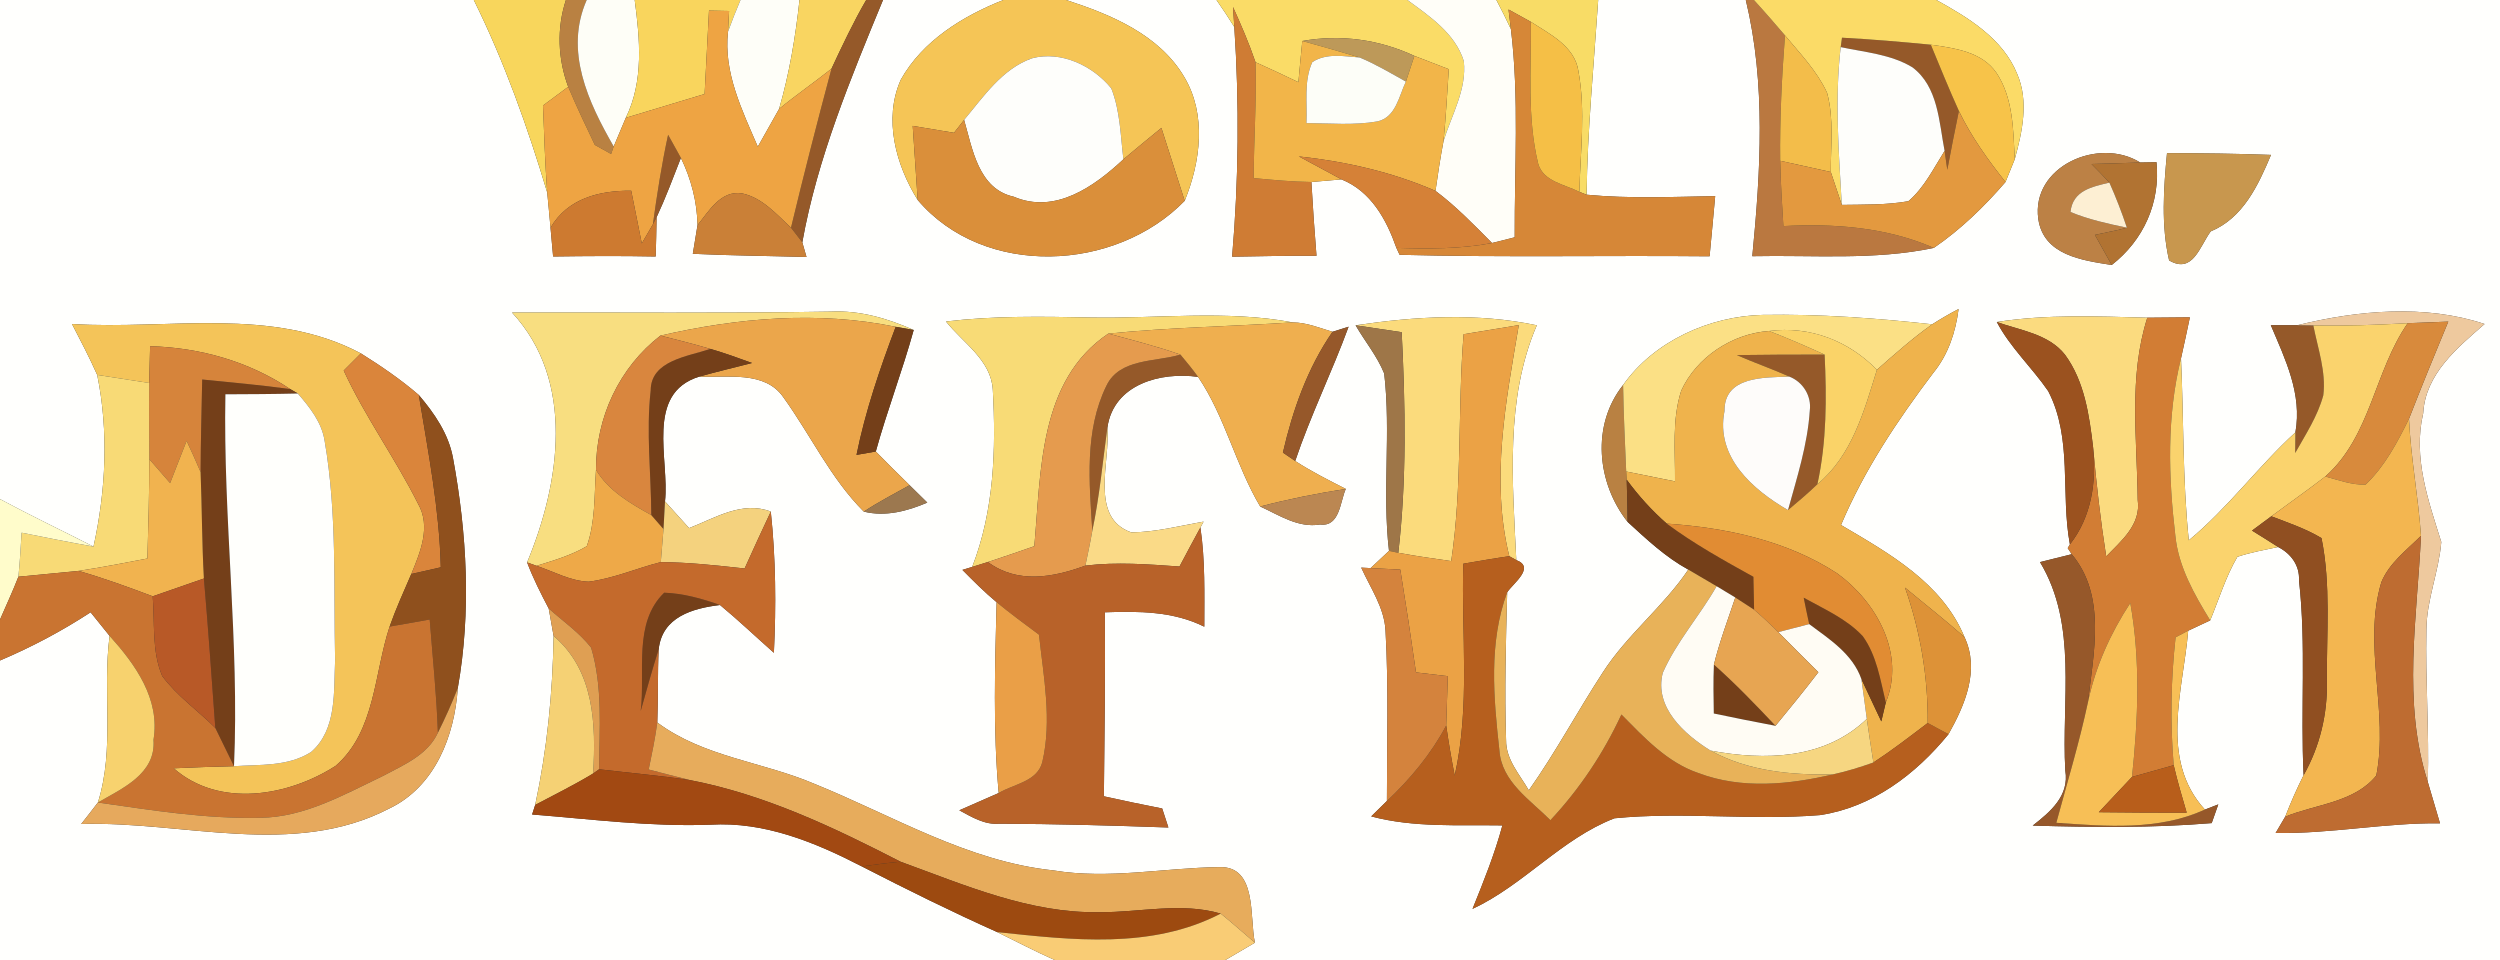 <?xml version="1.0" encoding="UTF-8" ?>
<!DOCTYPE svg PUBLIC "-//W3C//DTD SVG 1.1//EN" "http://www.w3.org/Graphics/SVG/1.1/DTD/svg11.dtd">
<svg width="250pt" height="96pt" viewBox="0 0 250 96" version="1.1" xmlns="http://www.w3.org/2000/svg">
<rect x="0" y="0" width="250" height="96" fill="#333333" stroke="none"/>
<g id="#fffffdff">
<path fill="#fffffd" opacity="1.00" d=" M 0.00 0.00 L 47.38 0.00 C 50.43 6.17 52.75 12.67 54.72 19.25 C 54.84 20.42 54.94 21.60 55.05 22.77 C 55.11 23.49 55.24 24.93 55.31 25.65 C 58.73 25.60 62.15 25.58 65.57 25.65 C 65.61 24.34 65.64 23.03 65.66 21.72 C 66.56 19.79 67.31 17.78 68.09 15.79 C 69.11 17.89 69.71 20.18 69.75 22.52 C 69.63 23.23 69.40 24.66 69.28 25.38 C 73.07 25.56 76.86 25.59 80.65 25.70 C 80.55 25.33 80.33 24.60 80.23 24.23 C 81.73 15.85 85.06 7.85 88.30 0.00 L 100.33 0.00 C 96.28 1.61 92.26 4.07 90.08 7.97 C 88.32 11.91 89.58 16.48 91.77 20.00 C 98.42 27.82 111.54 27.20 118.47 20.08 C 120.06 16.18 120.68 11.46 118.42 7.69 C 115.91 3.45 111.08 1.45 106.61 0.00 L 121.65 0.00 C 122.27 0.88 122.86 1.78 123.43 2.70 C 123.94 10.34 123.87 18.04 123.21 25.67 C 126.02 25.61 128.84 25.57 131.65 25.58 C 131.45 23.12 131.28 20.66 131.14 18.20 C 131.89 18.13 133.40 18.00 134.15 17.94 C 137.10 19.13 138.64 21.94 139.64 24.79 L 139.96 25.48 C 150.29 25.75 160.63 25.53 170.96 25.63 C 171.16 23.62 171.33 21.62 171.52 19.61 C 167.23 19.69 162.93 19.88 158.66 19.47 C 158.74 12.97 159.39 6.49 159.82 0.00 L 174.58 0.00 C 176.60 8.37 176.06 17.12 175.23 25.62 C 181.28 25.49 187.41 26.05 193.38 24.79 C 196.07 22.95 198.43 20.66 200.55 18.20 C 200.78 17.63 201.25 16.48 201.48 15.91 C 202.23 13.17 202.90 10.13 201.72 7.40 C 200.29 3.85 196.83 1.77 193.64 0.00 L 250.00 0.00 L 250.00 96.00 L 122.54 96.00 C 123.52 95.42 124.50 94.85 125.49 94.27 C 124.94 91.73 125.74 86.61 121.95 86.71 C 116.41 86.78 110.87 87.96 105.34 87.04 C 96.75 86.14 89.28 81.56 81.43 78.38 C 76.25 76.17 70.35 75.70 65.73 72.25 C 65.83 69.81 65.75 67.36 65.87 64.92 C 66.22 61.70 69.25 60.83 72.00 60.50 C 73.85 62.03 75.59 63.69 77.39 65.28 C 77.62 60.57 77.58 55.85 77.08 51.16 C 74.22 50.05 71.50 51.81 68.91 52.81 C 68.10 51.92 67.30 51.03 66.50 50.14 C 66.97 45.95 64.47 39.35 69.93 37.66 C 72.73 37.79 76.48 37.05 78.33 39.72 C 81.06 43.50 83.05 47.83 86.38 51.16 C 88.53 51.70 90.74 51.11 92.73 50.26 C 92.29 49.83 91.40 48.96 90.96 48.52 C 89.82 47.41 88.69 46.28 87.58 45.15 C 88.71 41.06 90.24 37.09 91.37 33.00 C 88.76 31.84 85.97 31.02 83.08 31.16 C 72.45 31.34 61.82 31.23 51.20 31.25 C 57.56 38.12 56.01 48.30 52.71 56.24 C 53.31 57.83 54.08 59.35 54.87 60.85 C 54.99 61.54 55.23 62.91 55.36 63.60 C 55.27 69.27 54.71 74.94 53.52 80.49 L 53.21 81.45 C 59.15 81.92 65.06 82.69 71.03 82.47 C 76.42 82.14 81.49 84.22 86.18 86.64 C 90.64 88.93 95.14 91.16 99.72 93.21 C 101.63 94.14 103.52 95.14 105.46 96.00 L 0.00 96.00 L 0.00 66.05 C 3.16 64.71 6.19 63.10 9.06 61.23 C 9.69 62.02 10.32 62.81 10.96 63.59 C 10.23 69.12 11.50 74.86 9.79 80.25 C 9.24 80.98 8.68 81.69 8.12 82.40 C 18.34 82.09 29.32 85.84 38.93 80.85 C 43.51 78.66 45.46 73.58 45.78 68.80 C 47.13 61.17 46.70 53.38 45.30 45.80 C 44.86 43.39 43.44 41.33 41.88 39.50 C 40.07 37.94 38.10 36.60 36.09 35.34 C 27.19 30.61 16.81 33.01 7.20 32.40 C 8.07 34.08 8.95 35.76 9.72 37.49 C 10.88 43.16 10.59 49.03 9.35 54.66 C 6.24 53.07 3.08 51.57 0.00 49.91 L 0.00 0.00 M 203.83 21.91 C 204.37 25.54 208.23 26.03 211.17 26.50 C 214.36 24.02 216.05 20.25 215.65 16.22 C 215.24 16.23 214.43 16.25 214.02 16.25 C 209.87 13.66 203.09 16.64 203.83 21.91 M 216.70 15.31 C 216.36 18.87 216.10 22.52 216.91 26.04 C 219.28 27.43 219.97 24.64 221.07 23.14 C 224.32 21.79 225.81 18.54 227.10 15.49 C 223.64 15.36 220.17 15.32 216.70 15.31 M 162.31 38.50 C 159.12 42.51 159.68 48.29 162.76 52.19 C 164.66 53.93 166.55 55.71 168.83 56.96 C 166.33 60.68 162.69 63.48 160.27 67.26 C 157.74 71.14 155.56 75.24 152.88 79.03 C 151.97 77.45 150.59 75.96 150.61 74.03 C 150.44 69.10 150.59 64.16 150.72 59.23 C 151.28 58.36 153.57 56.73 151.63 56.01 C 151.26 48.19 150.50 39.92 153.68 32.53 C 147.70 31.26 141.56 31.64 135.56 32.53 C 136.49 34.14 137.72 35.61 138.42 37.35 C 139.11 43.24 138.21 49.20 138.90 55.09 C 138.29 55.66 137.67 56.23 137.06 56.81 L 136.12 56.76 C 137.04 58.80 138.43 60.75 138.55 63.05 C 138.87 68.73 138.69 74.42 138.69 80.10 C 138.30 80.48 137.51 81.25 137.12 81.64 C 141.40 82.78 145.86 82.47 150.24 82.54 C 149.47 85.40 148.36 88.15 147.25 90.89 C 152.39 88.49 156.14 83.88 161.44 81.83 C 168.26 81.15 175.16 82.07 182.00 81.51 C 187.23 80.73 191.58 77.43 194.85 73.42 C 196.49 70.50 198.00 67.01 196.45 63.71 C 194.20 58.27 188.91 55.34 184.10 52.50 C 186.42 47.01 189.74 42.04 193.32 37.30 C 194.82 35.47 195.56 33.22 195.86 30.90 C 194.96 31.37 194.08 31.88 193.22 32.43 C 187.59 31.81 181.93 31.39 176.27 31.49 C 170.97 31.61 165.39 34.12 162.31 38.50 M 229.74 32.52 C 229.08 32.52 227.75 32.52 227.08 32.52 C 228.53 35.94 230.23 39.40 229.54 43.24 C 225.80 46.65 222.80 50.80 218.88 54.03 C 218.25 47.98 218.38 41.90 218.10 35.84 C 218.41 34.47 218.70 33.10 218.99 31.73 C 217.57 31.74 216.15 31.75 214.73 31.77 C 209.71 31.63 204.66 31.42 199.68 32.20 C 201.03 34.76 203.19 36.74 204.82 39.11 C 207.28 43.84 206.04 49.37 206.99 54.44 L 206.77 54.81 L 207.17 55.42 C 206.38 55.62 204.79 56.02 204.00 56.21 C 207.80 62.50 206.13 70.09 206.53 77.05 C 206.95 79.58 205.04 81.18 203.27 82.56 C 209.24 82.73 215.21 82.81 221.17 82.31 C 221.34 81.84 221.67 80.90 221.83 80.44 C 221.50 80.57 220.83 80.83 220.49 80.96 C 215.90 75.93 218.32 69.04 218.82 63.07 C 219.37 62.81 220.47 62.30 221.02 62.04 C 221.90 59.91 222.57 57.68 223.74 55.68 C 225.06 55.24 226.44 54.99 227.81 54.70 C 229.10 55.36 229.98 56.55 229.90 58.04 C 230.63 64.51 230.04 71.03 230.36 77.52 C 229.68 78.87 229.07 80.26 228.52 81.67 C 228.28 82.08 227.80 82.89 227.56 83.30 C 233.06 83.39 238.49 82.27 244.00 82.33 C 243.60 80.95 243.19 79.57 242.78 78.20 C 242.93 73.12 242.53 68.04 242.64 62.96 C 242.66 59.97 243.89 57.16 244.13 54.20 C 242.83 50.04 241.28 45.76 242.32 41.33 C 242.54 37.39 245.72 34.79 248.46 32.40 C 242.48 30.41 235.79 31.03 229.74 32.52 M 94.60 32.15 C 96.29 34.28 99.11 36.00 99.28 38.97 C 99.61 44.91 99.41 51.07 97.22 56.69 L 96.24 56.99 C 97.34 58.10 98.45 59.22 99.66 60.22 C 99.50 66.57 99.29 72.96 99.87 79.30 C 98.55 79.87 97.24 80.46 95.93 81.03 C 97.18 81.70 98.45 82.50 99.94 82.37 C 105.57 82.39 111.21 82.55 116.84 82.75 C 116.69 82.28 116.38 81.33 116.22 80.85 C 114.27 80.47 112.33 80.06 110.39 79.63 C 110.46 73.50 110.53 67.36 110.49 61.23 C 113.87 61.11 117.34 61.12 120.43 62.67 C 120.43 59.36 120.53 56.04 120.04 52.75 L 120.36 52.16 C 117.97 52.59 115.58 53.21 113.13 53.24 C 108.90 51.75 111.05 46.15 110.74 42.75 C 111.36 38.42 116.07 37.16 119.81 37.69 C 122.51 41.68 123.56 46.51 126.02 50.65 C 127.91 51.51 129.82 52.82 132.01 52.45 C 133.99 52.71 134.01 50.14 134.58 48.89 C 132.86 48.02 131.14 47.15 129.52 46.10 C 131.06 41.53 133.20 37.20 134.86 32.67 C 134.46 32.80 133.65 33.06 133.25 33.18 C 131.95 32.79 130.66 32.25 129.28 32.24 C 122.59 30.98 115.77 31.88 109.02 31.75 C 104.21 31.65 99.39 31.57 94.60 32.15 Z" />
</g>
<g id="#f8d65cff">
<path fill="#f8d65c" opacity="1.00" d=" M 47.38 0.00 L 56.59 0.00 C 55.66 2.84 55.78 5.89 56.82 8.68 C 55.98 9.30 55.13 9.93 54.30 10.55 C 54.41 13.45 54.51 16.35 54.72 19.25 C 52.75 12.67 50.43 6.17 47.38 0.00 Z" />
</g>
<g id="#b98142ff">
<path fill="#b98142" opacity="1.00" d=" M 56.59 0.00 L 58.67 0.00 C 56.42 5.10 58.82 10.21 61.37 14.65 L 61.11 15.40 C 60.70 15.17 59.89 14.72 59.48 14.49 C 58.57 12.57 57.64 10.65 56.82 8.68 C 55.78 5.89 55.66 2.84 56.59 0.00 Z" />
<path fill="#b98142" opacity="1.00" d=" M 162.76 52.19 C 159.68 48.29 159.12 42.51 162.31 38.50 C 162.35 41.38 162.50 44.26 162.62 47.15 L 162.67 47.97 C 162.72 49.37 162.74 50.78 162.76 52.19 Z" />
</g>
<g id="#fefef7ff">
<path fill="#fefef7" opacity="1.00" d=" M 58.67 0.00 L 63.47 0.00 C 63.99 3.93 64.39 8.09 62.58 11.78 C 62.28 12.50 61.67 13.93 61.37 14.65 C 58.82 10.21 56.42 5.10 58.67 0.00 Z" />
</g>
<g id="#f9d55dff">
<path fill="#f9d55d" opacity="1.00" d=" M 63.47 0.00 L 74.05 0.00 C 73.60 1.05 73.19 2.10 72.80 3.17 C 72.83 2.66 72.88 1.62 72.91 1.10 C 72.41 1.09 71.40 1.07 70.90 1.06 C 70.75 3.84 70.61 6.62 70.46 9.40 C 67.83 10.19 65.21 10.98 62.58 11.78 C 64.39 8.09 63.99 3.93 63.47 0.00 Z" />
</g>
<g id="#fefef8ff">
<path fill="#fefef8" opacity="1.00" d=" M 74.05 0.00 L 79.95 0.00 C 79.55 3.68 78.94 7.34 77.91 10.89 C 77.20 12.15 76.50 13.41 75.78 14.67 C 74.22 11.04 72.34 7.25 72.80 3.17 C 73.19 2.10 73.60 1.05 74.05 0.00 Z" />
</g>
<g id="#f9d561ff">
<path fill="#f9d561" opacity="1.00" d=" M 79.95 0.00 L 86.62 0.00 C 85.33 2.22 84.24 4.54 83.15 6.87 C 81.43 8.24 79.61 9.49 77.91 10.89 C 78.94 7.34 79.55 3.68 79.95 0.00 Z" />
</g>
<g id="#955929ff">
<path fill="#955929" opacity="1.00" d=" M 86.62 0.00 L 88.30 0.00 C 85.06 7.85 81.73 15.85 80.23 24.23 C 79.94 23.87 79.38 23.14 79.10 22.77 C 80.38 17.45 81.74 12.15 83.15 6.87 C 84.24 4.54 85.33 2.22 86.62 0.00 Z" />
<path fill="#955929" opacity="1.00" d=" M 184.20 3.77 C 187.17 3.93 190.12 4.18 193.08 4.47 C 194.00 6.69 194.90 8.91 195.89 11.10 C 195.48 13.06 195.10 15.02 194.73 16.98 C 194.67 16.51 194.53 15.56 194.46 15.09 C 193.90 12.19 193.82 8.67 191.24 6.73 C 189.08 5.42 186.49 5.23 184.07 4.71 L 184.20 3.77 Z" />
<path fill="#955929" opacity="1.00" d=" M 65.29 22.43 C 65.70 19.43 66.17 16.44 66.81 13.48 C 67.13 14.06 67.77 15.21 68.09 15.79 C 67.31 17.78 66.56 19.79 65.66 21.72 L 65.29 22.43 Z" />
<path fill="#955929" opacity="1.00" d=" M 227.08 32.52 C 227.75 32.52 229.08 32.52 229.74 32.52 C 230.14 32.52 230.93 32.54 231.33 32.54 C 231.78 34.84 232.62 37.16 232.33 39.53 C 231.77 41.61 230.56 43.44 229.52 45.30 C 229.52 44.78 229.54 43.75 229.54 43.24 C 230.23 39.40 228.53 35.94 227.08 32.52 Z" />
<path fill="#955929" opacity="1.00" d=" M 173.69 35.51 C 176.61 35.47 179.54 35.45 182.46 35.46 C 182.67 39.79 182.67 44.16 181.74 48.42 C 180.80 49.33 179.79 50.17 178.80 51.01 C 179.70 47.74 180.76 44.46 180.98 41.05 C 181.17 39.60 180.29 38.18 178.93 37.66 C 177.21 36.89 175.42 36.27 173.69 35.51 Z" />
<path fill="#955929" opacity="1.00" d=" M 110.64 38.58 C 111.95 35.82 115.54 36.21 118.04 35.46 C 118.65 36.18 119.25 36.92 119.81 37.69 C 116.07 37.16 111.36 38.42 110.74 42.75 C 110.27 46.20 109.95 49.68 109.23 53.09 C 108.93 48.25 108.43 43.09 110.64 38.58 Z" />
</g>
<g id="#f5c556ff">
<path fill="#f5c556" opacity="1.00" d=" M 100.33 0.00 L 106.61 0.00 C 111.08 1.45 115.91 3.45 118.42 7.69 C 120.68 11.46 120.06 16.18 118.47 20.08 C 117.69 17.65 116.91 15.22 116.14 12.79 C 114.86 13.82 113.60 14.88 112.34 15.93 C 112.05 13.56 112.02 11.09 111.13 8.84 C 109.30 6.58 106.11 5.05 103.20 5.83 C 100.21 6.89 98.36 9.66 96.41 11.99 C 96.16 12.31 95.65 12.95 95.40 13.28 C 94.02 13.05 92.64 12.82 91.27 12.59 C 91.44 15.06 91.61 17.53 91.77 20.00 C 89.58 16.48 88.32 11.91 90.08 7.97 C 92.26 4.07 96.28 1.61 100.33 0.00 Z" />
</g>
<g id="#fadc67ff">
<path fill="#fadc67" opacity="1.00" d=" M 121.65 0.00 L 140.74 0.00 C 142.96 1.63 145.52 3.34 146.38 6.11 C 146.70 8.93 145.15 11.51 144.35 14.12 C 144.59 11.73 144.72 9.33 144.88 6.92 C 143.73 6.48 142.58 6.03 141.44 5.59 C 137.93 3.95 134.05 3.41 130.23 4.10 C 130.09 5.47 129.97 6.84 129.84 8.22 C 128.42 7.53 126.99 6.87 125.55 6.22 C 124.91 4.34 124.12 2.51 123.30 0.70 C 123.33 1.20 123.40 2.20 123.43 2.70 C 122.86 1.78 122.27 0.88 121.65 0.00 Z" />
</g>
<g id="#fffef8ff">
<path fill="#fffef8" opacity="1.00" d=" M 140.74 0.00 L 149.64 0.00 C 150.15 0.96 150.63 1.93 151.09 2.91 C 151.93 9.82 151.44 16.79 151.47 23.73 C 150.90 23.87 149.77 24.16 149.20 24.30 C 147.39 22.48 145.61 20.63 143.55 19.09 C 143.78 17.43 144.04 15.77 144.35 14.12 C 145.15 11.51 146.70 8.93 146.38 6.11 C 145.52 3.34 142.96 1.63 140.74 0.00 Z" />
</g>
<g id="#f8dc66ff">
<path fill="#f8dc66" opacity="1.00" d=" M 149.64 0.00 L 159.82 0.00 C 159.39 6.49 158.74 12.97 158.66 19.47 L 157.94 19.19 C 158.03 15.17 158.58 11.09 157.84 7.10 C 157.46 4.61 154.97 3.41 153.08 2.18 C 152.52 1.87 151.41 1.26 150.85 0.95 C 150.91 1.44 151.03 2.42 151.09 2.91 C 150.63 1.93 150.15 0.96 149.64 0.00 Z" />
</g>
<g id="#ba7840ff">
<path fill="#ba7840" opacity="1.00" d=" M 174.58 0.00 L 175.39 0.00 C 176.45 1.15 177.48 2.35 178.50 3.54 C 178.18 7.71 177.97 11.90 178.02 16.08 C 178.07 18.26 178.20 20.44 178.34 22.61 C 183.44 22.34 188.64 22.72 193.38 24.79 C 187.41 26.05 181.28 25.49 175.23 25.62 C 176.06 17.12 176.60 8.37 174.58 0.00 Z" />
</g>
<g id="#fbdb67ff">
<path fill="#fbdb67" opacity="1.00" d=" M 175.39 0.00 L 193.64 0.00 C 196.83 1.77 200.29 3.85 201.72 7.40 C 202.90 10.13 202.23 13.17 201.48 15.91 C 201.32 12.99 201.33 9.80 199.64 7.28 C 198.18 5.16 195.43 4.81 193.08 4.47 C 190.12 4.18 187.17 3.93 184.20 3.77 L 184.07 4.71 C 183.46 9.96 183.88 15.24 184.18 20.49 C 183.81 19.39 183.44 18.30 183.08 17.20 C 183.07 14.57 183.41 11.86 182.71 9.29 C 181.71 7.11 180.01 5.36 178.50 3.54 C 177.48 2.35 176.45 1.15 175.39 0.00 Z" />
</g>
<g id="#eea443ff">
<path fill="#eea443" opacity="1.00" d=" M 70.90 1.06 C 71.40 1.07 72.41 1.09 72.91 1.10 C 72.88 1.62 72.83 2.66 72.80 3.17 C 72.34 7.25 74.22 11.04 75.78 14.67 C 76.50 13.41 77.20 12.15 77.91 10.89 C 79.61 9.49 81.43 8.24 83.15 6.87 C 81.74 12.15 80.38 17.45 79.10 22.77 C 77.65 21.43 76.23 19.77 74.21 19.34 C 72.09 19.00 70.88 21.12 69.75 22.52 C 69.71 20.18 69.11 17.89 68.09 15.79 C 67.77 15.21 67.13 14.06 66.81 13.48 C 66.17 16.44 65.70 19.43 65.29 22.43 C 65.01 22.91 64.46 23.87 64.18 24.34 C 63.82 22.59 63.48 20.83 63.12 19.07 C 59.92 19.05 56.77 19.84 55.05 22.77 C 54.94 21.60 54.84 20.42 54.72 19.25 C 54.51 16.35 54.41 13.45 54.30 10.55 C 55.13 9.93 55.98 9.30 56.82 8.68 C 57.64 10.65 58.57 12.57 59.48 14.49 C 59.89 14.72 60.70 15.17 61.11 15.40 L 61.37 14.65 C 61.67 13.93 62.28 12.50 62.58 11.78 C 65.21 10.98 67.83 10.19 70.46 9.40 C 70.61 6.62 70.75 3.84 70.90 1.06 Z" />
</g>
<g id="#cf7c34ff">
<path fill="#cf7c34" opacity="1.00" d=" M 123.30 0.70 C 124.12 2.51 124.91 4.34 125.55 6.22 C 125.67 10.08 125.38 13.94 125.37 17.81 C 127.29 17.99 129.21 18.18 131.14 18.20 C 131.28 20.66 131.45 23.12 131.65 25.58 C 128.84 25.57 126.02 25.61 123.21 25.67 C 123.87 18.04 123.94 10.34 123.43 2.70 C 123.40 2.20 123.33 1.20 123.30 0.70 Z" />
</g>
<g id="#d68737ff">
<path fill="#d68737" opacity="1.00" d=" M 150.85 0.95 C 151.41 1.26 152.52 1.87 153.08 2.18 C 153.14 6.91 152.69 11.74 153.82 16.37 C 154.33 18.17 156.50 18.44 157.94 19.19 L 158.66 19.47 C 162.93 19.88 167.23 19.69 171.52 19.61 C 171.33 21.62 171.16 23.62 170.96 25.63 C 160.63 25.53 150.29 25.75 139.96 25.48 L 139.64 24.79 C 142.83 24.89 146.05 24.91 149.20 24.30 C 149.77 24.16 150.90 23.87 151.47 23.73 C 151.44 16.79 151.93 9.82 151.09 2.91 C 151.03 2.42 150.91 1.44 150.85 0.95 Z" />
</g>
<g id="#f5bf46ff">
<path fill="#f5bf46" opacity="1.00" d=" M 153.08 2.18 C 154.97 3.41 157.46 4.61 157.84 7.10 C 158.58 11.09 158.03 15.17 157.94 19.19 C 156.50 18.44 154.33 18.17 153.82 16.37 C 152.69 11.74 153.14 6.91 153.08 2.18 Z" />
</g>
<g id="#bd9959ff">
<path fill="#bd9959" opacity="1.00" d=" M 130.23 4.10 C 134.05 3.41 137.93 3.95 141.44 5.59 C 141.22 6.24 140.80 7.52 140.59 8.16 C 139.07 7.31 137.57 6.42 135.97 5.75 C 134.06 5.17 132.15 4.63 130.23 4.10 Z" />
</g>
<g id="#f3bd4aff">
<path fill="#f3bd4a" opacity="1.00" d=" M 178.50 3.54 C 180.01 5.36 181.71 7.11 182.71 9.29 C 183.41 11.86 183.07 14.57 183.08 17.20 C 181.39 16.83 179.70 16.46 178.02 16.08 C 177.97 11.90 178.18 7.71 178.50 3.54 Z" />
</g>
<g id="#f7c349ff">
<path fill="#f7c349" opacity="1.00" d=" M 193.08 4.47 C 195.43 4.81 198.18 5.16 199.64 7.28 C 201.33 9.80 201.32 12.99 201.48 15.91 C 201.25 16.48 200.78 17.63 200.55 18.20 C 198.79 15.98 197.12 13.66 195.89 11.10 C 194.90 8.91 194.00 6.69 193.08 4.47 Z" />
</g>
<g id="#f2b549ff">
<path fill="#f2b549" opacity="1.00" d=" M 129.84 8.22 C 129.97 6.84 130.09 5.47 130.23 4.10 C 132.15 4.63 134.06 5.17 135.97 5.75 C 134.38 5.63 132.66 5.28 131.23 6.21 C 130.36 8.13 130.74 10.29 130.64 12.31 C 133.01 12.33 135.41 12.55 137.76 12.14 C 139.60 11.71 139.89 9.61 140.59 8.16 C 140.80 7.52 141.22 6.24 141.44 5.59 C 142.58 6.03 143.73 6.48 144.88 6.92 C 144.72 9.33 144.59 11.73 144.35 14.12 C 144.04 15.77 143.78 17.43 143.55 19.09 C 139.22 17.20 134.57 16.15 129.88 15.64 C 131.30 16.41 132.73 17.16 134.15 17.94 C 133.40 18.00 131.89 18.13 131.14 18.20 C 129.21 18.18 127.29 17.99 125.37 17.81 C 125.38 13.94 125.67 10.08 125.55 6.22 C 126.99 6.87 128.42 7.53 129.84 8.22 Z" />
</g>
<g id="#fefefbff">
<path fill="#fefefb" opacity="1.00" d=" M 184.07 4.71 C 186.49 5.23 189.08 5.42 191.24 6.73 C 193.82 8.67 193.90 12.19 194.46 15.09 C 193.36 16.83 192.43 18.76 190.84 20.12 C 188.64 20.51 186.40 20.45 184.18 20.49 C 183.88 15.24 183.46 9.96 184.07 4.71 Z" />
<path fill="#fefefb" opacity="1.00" d=" M 96.41 11.99 C 98.36 9.66 100.21 6.89 103.20 5.83 C 106.11 5.05 109.30 6.58 111.13 8.84 C 112.02 11.09 112.05 13.56 112.34 15.93 C 109.43 18.64 105.53 21.45 101.37 19.67 C 97.84 18.89 97.25 14.90 96.41 11.99 Z" />
</g>
<g id="#fdfef8ff">
<path fill="#fdfef8" opacity="1.00" d=" M 131.23 6.21 C 132.66 5.28 134.38 5.63 135.97 5.75 C 137.57 6.42 139.07 7.31 140.59 8.16 C 139.89 9.61 139.60 11.71 137.76 12.14 C 135.41 12.55 133.01 12.33 130.64 12.31 C 130.74 10.29 130.36 8.13 131.23 6.21 Z" />
</g>
<g id="#e3993fff">
<path fill="#e3993f" opacity="1.00" d=" M 195.89 11.10 C 197.12 13.66 198.79 15.98 200.55 18.20 C 198.43 20.66 196.07 22.95 193.38 24.79 C 188.64 22.72 183.44 22.34 178.34 22.61 C 178.20 20.44 178.07 18.26 178.02 16.08 C 179.70 16.46 181.39 16.83 183.08 17.20 C 183.44 18.30 183.81 19.39 184.18 20.49 C 186.40 20.45 188.64 20.51 190.84 20.12 C 192.43 18.76 193.36 16.83 194.46 15.09 C 194.53 15.56 194.67 16.51 194.73 16.98 C 195.10 15.02 195.48 13.06 195.89 11.10 Z" />
</g>
<g id="#da8f3aff">
<path fill="#da8f3a" opacity="1.00" d=" M 91.27 12.59 C 92.64 12.82 94.02 13.05 95.40 13.28 C 95.65 12.95 96.16 12.31 96.41 11.99 C 97.25 14.90 97.84 18.89 101.37 19.67 C 105.53 21.45 109.43 18.64 112.34 15.93 C 113.60 14.88 114.86 13.82 116.14 12.79 C 116.91 15.22 117.69 17.65 118.47 20.08 C 111.54 27.20 98.42 27.82 91.77 20.00 C 91.61 17.53 91.44 15.06 91.27 12.59 Z" />
</g>
<g id="#bc8145ff">
<path fill="#bc8145" opacity="1.00" d=" M 203.83 21.91 C 203.09 16.64 209.87 13.66 214.02 16.25 C 212.39 16.30 210.77 16.37 209.15 16.40 C 209.76 17.01 210.36 17.63 210.94 18.26 C 209.20 18.68 207.27 19.05 207.05 21.20 C 208.86 21.95 210.78 22.37 212.69 22.77 L 211.74 23.01 C 211.18 23.13 210.05 23.37 209.49 23.49 C 210.04 24.49 210.61 25.50 211.17 26.50 C 208.23 26.03 204.37 25.54 203.83 21.91 Z" />
</g>
<g id="#c8974eff">
<path fill="#c8974e" opacity="1.00" d=" M 216.70 15.31 C 220.17 15.32 223.64 15.36 227.10 15.49 C 225.81 18.54 224.32 21.79 221.07 23.14 C 219.97 24.64 219.28 27.43 216.91 26.04 C 216.10 22.52 216.36 18.87 216.70 15.31 Z" />
</g>
<g id="#d58137ff">
<path fill="#d58137" opacity="1.00" d=" M 129.88 15.64 C 134.57 16.15 139.22 17.20 143.55 19.09 C 145.61 20.63 147.39 22.48 149.20 24.30 C 146.05 24.91 142.83 24.89 139.64 24.79 C 138.64 21.94 137.10 19.13 134.15 17.94 C 132.73 17.16 131.30 16.41 129.88 15.64 Z" />
</g>
<g id="#b17332ff">
<path fill="#b17332" opacity="1.00" d=" M 209.15 16.40 C 210.77 16.37 212.39 16.30 214.02 16.25 C 214.43 16.25 215.24 16.23 215.65 16.22 C 216.05 20.25 214.36 24.02 211.17 26.50 C 210.61 25.50 210.04 24.49 209.49 23.49 C 210.05 23.37 211.18 23.13 211.74 23.01 L 212.69 22.77 C 212.18 21.24 211.60 19.74 210.94 18.26 C 210.36 17.63 209.76 17.01 209.15 16.40 Z" />
</g>
<g id="#cd7a30ff">
<path fill="#cd7a30" opacity="1.00" d=" M 55.05 22.77 C 56.77 19.84 59.92 19.05 63.12 19.07 C 63.48 20.83 63.82 22.59 64.18 24.34 C 64.46 23.87 65.01 22.91 65.29 22.43 L 65.66 21.72 C 65.64 23.03 65.61 24.34 65.57 25.65 C 62.15 25.58 58.73 25.60 55.31 25.65 C 55.24 24.93 55.11 23.49 55.05 22.77 Z" />
</g>
<g id="#ca8037ff">
<path fill="#ca8037" opacity="1.00" d=" M 69.75 22.52 C 70.88 21.12 72.09 19.00 74.21 19.34 C 76.23 19.77 77.65 21.43 79.10 22.77 C 79.38 23.14 79.94 23.87 80.23 24.23 C 80.33 24.60 80.55 25.33 80.65 25.70 C 76.86 25.59 73.07 25.56 69.28 25.38 C 69.40 24.66 69.63 23.23 69.75 22.52 Z" />
</g>
<g id="#fdefd3ff">
<path fill="#fdefd3" opacity="1.00" d=" M 207.05 21.20 C 207.27 19.05 209.20 18.68 210.94 18.26 C 211.60 19.74 212.18 21.24 212.69 22.77 C 210.78 22.37 208.86 21.95 207.05 21.20 Z" />
</g>
<g id="#f8de80ff">
<path fill="#f8de80" opacity="1.00" d=" M 51.20 31.25 C 61.82 31.23 72.45 31.34 83.08 31.16 C 85.97 31.02 88.76 31.84 91.37 33.00 C 90.92 32.92 90.02 32.76 89.57 32.68 C 81.78 31.07 73.73 31.79 66.04 33.56 C 61.91 36.76 59.58 41.77 59.60 46.98 C 59.42 49.53 59.55 52.17 58.68 54.62 C 57.12 55.54 55.36 56.05 53.65 56.58 L 52.71 56.24 C 56.01 48.30 57.56 38.12 51.20 31.25 Z" />
</g>
<g id="#fbe085ff">
<path fill="#fbe085" opacity="1.00" d=" M 162.31 38.50 C 165.39 34.12 170.97 31.61 176.27 31.49 C 181.93 31.39 187.59 31.81 193.22 32.43 C 191.27 33.81 189.48 35.40 187.69 36.98 C 184.85 34.07 180.98 32.57 176.91 33.10 C 173.24 33.36 169.66 35.70 168.12 39.07 C 167.18 41.99 167.53 45.12 167.50 48.14 C 165.87 47.81 164.24 47.48 162.62 47.15 C 162.50 44.26 162.35 41.38 162.31 38.50 Z" />
</g>
<g id="#efb34cff">
<path fill="#efb34c" opacity="1.00" d=" M 193.22 32.43 C 194.08 31.88 194.96 31.37 195.86 30.90 C 195.56 33.22 194.82 35.47 193.32 37.30 C 189.74 42.04 186.42 47.01 184.10 52.50 C 188.91 55.34 194.20 58.27 196.45 63.71 C 194.52 62.00 192.48 60.41 190.50 58.76 C 192.03 63.11 192.81 67.68 192.77 72.30 C 190.99 73.65 189.22 75.02 187.34 76.25 C 187.11 74.80 186.89 73.35 186.68 71.89 C 186.51 70.56 186.32 69.23 186.14 67.91 C 186.80 69.32 187.46 70.73 188.13 72.14 C 188.24 71.66 188.47 70.72 188.58 70.24 C 190.57 65.43 187.66 60.21 183.75 57.36 C 178.70 54.05 172.62 52.77 166.67 52.36 C 165.18 51.05 163.84 49.57 162.67 47.97 L 162.62 47.15 C 164.24 47.48 165.87 47.81 167.50 48.14 C 167.53 45.12 167.18 41.99 168.12 39.07 C 169.66 35.70 173.24 33.36 176.91 33.10 C 178.78 33.82 180.63 34.63 182.46 35.46 C 179.54 35.45 176.61 35.47 173.69 35.51 C 175.42 36.27 177.21 36.89 178.93 37.66 C 176.42 37.76 172.40 37.60 172.45 41.11 C 171.53 45.69 175.26 48.96 178.80 51.01 C 179.79 50.17 180.80 49.33 181.74 48.42 C 185.20 45.56 186.42 41.09 187.69 36.98 C 189.48 35.40 191.27 33.81 193.22 32.43 Z" />
</g>
<g id="#eec99eff">
<path fill="#eec99e" opacity="1.00" d=" M 229.74 32.52 C 235.79 31.03 242.48 30.41 248.46 32.40 C 245.72 34.79 242.54 37.39 242.32 41.33 C 241.28 45.76 242.83 50.04 244.13 54.20 C 243.89 57.16 242.66 59.97 242.64 62.96 C 242.53 68.04 242.93 73.12 242.78 78.20 C 240.21 70.21 241.72 61.76 242.10 53.58 C 241.83 49.67 241.08 45.80 240.90 41.88 C 242.17 38.62 243.49 35.38 244.83 32.16 C 243.47 32.21 242.12 32.26 240.77 32.32 C 237.62 32.49 234.47 32.62 231.33 32.54 C 230.93 32.54 230.14 32.52 229.74 32.52 Z" />
</g>
<g id="#f4c459ff">
<path fill="#f4c459" opacity="1.00" d=" M 7.20 32.40 C 16.81 33.01 27.19 30.61 36.09 35.34 C 35.66 35.77 34.80 36.63 34.37 37.06 C 36.51 41.69 39.53 45.84 41.81 50.39 C 43.11 52.66 42.03 55.22 41.13 57.40 C 40.38 59.14 39.59 60.87 38.96 62.66 C 37.41 67.33 37.54 73.13 33.57 76.58 C 28.83 79.63 21.94 80.83 17.37 76.83 C 19.38 76.73 21.39 76.67 23.40 76.62 C 25.99 76.44 28.84 76.67 31.12 75.19 C 33.71 72.94 33.36 69.13 33.51 66.03 C 33.35 58.74 33.72 51.36 32.47 44.14 C 32.20 42.26 30.98 40.74 29.78 39.35 L 29.02 38.91 C 24.87 36.13 19.99 34.76 15.01 34.62 C 14.99 35.54 14.95 37.38 14.92 38.30 C 13.19 38.04 11.45 37.76 9.72 37.49 C 8.95 35.76 8.07 34.08 7.20 32.40 Z" />
</g>
<g id="#eba64bff">
<path fill="#eba64b" opacity="1.00" d=" M 66.04 33.56 C 73.73 31.79 81.78 31.07 89.57 32.68 C 87.99 36.86 86.54 41.10 85.65 45.49 C 86.13 45.41 87.10 45.24 87.58 45.15 C 88.69 46.28 89.82 47.41 90.96 48.52 C 89.42 49.38 87.85 50.19 86.38 51.16 C 83.05 47.83 81.06 43.50 78.33 39.72 C 76.48 37.05 72.73 37.79 69.93 37.66 C 71.68 37.17 73.44 36.75 75.20 36.30 C 73.82 35.80 72.44 35.29 71.03 34.89 C 69.38 34.40 67.71 33.98 66.04 33.56 Z" />
</g>
<g id="#f8db76ff">
<path fill="#f8db76" opacity="1.00" d=" M 94.60 32.15 C 99.39 31.57 104.21 31.65 109.02 31.75 C 115.77 31.88 122.59 30.98 129.28 32.24 C 123.13 32.64 116.96 32.74 110.83 33.36 C 103.85 38.05 104.11 47.18 103.43 54.62 C 101.88 55.16 100.34 55.70 98.78 56.20 C 98.39 56.32 97.61 56.57 97.22 56.69 C 99.41 51.07 99.61 44.91 99.28 38.97 C 99.11 36.00 96.29 34.28 94.60 32.15 Z" />
</g>
<g id="#efaf4fff">
<path fill="#efaf4f" opacity="1.00" d=" M 129.28 32.24 C 130.66 32.25 131.95 32.79 133.25 33.18 C 130.75 36.80 129.27 41.01 128.29 45.26 C 128.60 45.47 129.21 45.89 129.52 46.10 C 131.14 47.15 132.86 48.02 134.58 48.89 C 131.70 49.34 128.83 49.91 126.02 50.65 C 123.56 46.51 122.51 41.68 119.81 37.69 C 119.25 36.92 118.65 36.18 118.04 35.46 C 115.67 34.63 113.24 34.01 110.83 33.36 C 116.96 32.74 123.13 32.64 129.28 32.24 Z" />
</g>
<g id="#fbdb7cff">
<path fill="#fbdb7c" opacity="1.00" d=" M 135.56 32.53 C 141.56 31.64 147.70 31.26 153.68 32.53 C 150.50 39.92 151.26 48.19 151.63 56.01 L 150.93 55.62 C 149.04 47.99 150.60 40.10 151.88 32.51 C 150.04 32.81 148.20 33.12 146.36 33.42 C 145.75 40.97 146.25 48.60 145.12 56.11 C 143.35 55.85 141.58 55.61 139.83 55.28 C 140.68 47.96 140.54 40.57 140.17 33.22 C 138.63 32.98 137.09 32.75 135.56 32.53 Z" />
</g>
<g id="#fbdb7fff">
<path fill="#fbdb7f" opacity="1.00" d=" M 199.68 32.20 C 204.66 31.42 209.71 31.63 214.73 31.77 C 212.84 37.70 213.71 43.90 213.77 49.99 C 214.12 52.45 212.15 54.06 210.62 55.64 C 210.05 52.02 209.64 48.37 209.31 44.72 C 208.93 41.52 208.45 38.13 206.50 35.47 C 204.86 33.39 202.03 33.04 199.68 32.20 Z" />
</g>
<g id="#d27d34ff">
<path fill="#d27d34" opacity="1.00" d=" M 214.73 31.77 C 216.15 31.75 217.57 31.74 218.99 31.73 C 218.70 33.10 218.41 34.47 218.10 35.84 C 216.66 41.64 216.84 47.71 217.54 53.61 C 217.86 56.70 219.43 59.44 221.02 62.04 C 220.47 62.30 219.37 62.81 218.82 63.07 C 218.51 63.23 217.87 63.57 217.56 63.73 C 217.09 67.97 217.01 72.26 217.37 76.52 C 215.98 76.91 214.59 77.30 213.20 77.69 C 213.81 71.91 214.06 66.05 213.03 60.30 C 211.05 63.32 209.55 66.65 208.80 70.20 C 209.35 65.30 210.66 59.58 207.17 55.42 L 206.77 54.81 L 206.99 54.44 C 209.17 51.67 209.66 48.15 209.31 44.72 C 209.64 48.37 210.05 52.02 210.62 55.64 C 212.15 54.06 214.12 52.45 213.77 49.99 C 213.71 43.90 212.84 37.70 214.73 31.77 Z" />
</g>
<g id="#fad36dff">
<path fill="#fad36d" opacity="1.00" d=" M 231.33 32.54 C 234.47 32.62 237.62 32.49 240.77 32.32 C 237.42 37.14 237.09 43.62 232.53 47.65 C 230.76 49.02 228.92 50.30 227.13 51.63 C 226.65 51.99 225.68 52.70 225.20 53.06 C 226.07 53.60 226.95 54.14 227.81 54.70 C 226.44 54.99 225.06 55.24 223.74 55.68 C 222.57 57.68 221.90 59.91 221.02 62.04 C 219.43 59.44 217.86 56.70 217.54 53.61 C 216.84 47.71 216.66 41.64 218.10 35.84 C 218.38 41.90 218.25 47.98 218.88 54.03 C 222.80 50.80 225.80 46.65 229.54 43.24 C 229.54 43.75 229.52 44.78 229.52 45.30 C 230.56 43.44 231.77 41.61 232.33 39.53 C 232.62 37.16 231.78 34.84 231.33 32.54 Z" />
</g>
<g id="#d88a3cff">
<path fill="#d88a3c" opacity="1.00" d=" M 240.77 32.32 C 242.12 32.26 243.47 32.21 244.83 32.16 C 243.49 35.38 242.17 38.62 240.90 41.88 C 239.74 44.23 238.48 46.63 236.56 48.46 C 235.17 48.51 233.85 48.00 232.53 47.65 C 237.09 43.62 237.42 37.14 240.77 32.32 Z" />
</g>
<g id="#743f19ff">
<path fill="#743f19" opacity="1.00" d=" M 89.57 32.68 C 90.02 32.76 90.92 32.92 91.37 33.00 C 90.24 37.09 88.71 41.06 87.58 45.15 C 87.10 45.24 86.13 45.41 85.65 45.49 C 86.54 41.10 87.99 36.86 89.57 32.68 Z" />
<path fill="#743f19" opacity="1.00" d=" M 65.07 39.05 C 65.07 36.03 68.82 35.65 71.03 34.89 C 72.44 35.29 73.82 35.80 75.20 36.30 C 73.44 36.75 71.68 37.17 69.93 37.66 C 64.47 39.35 66.97 45.95 66.50 50.14 C 66.46 50.84 66.39 52.22 66.35 52.91 C 65.95 52.44 65.54 51.97 65.13 51.51 C 65.11 47.36 64.60 43.19 65.07 39.05 Z" />
<path fill="#743f19" opacity="1.00" d=" M 20.22 37.95 C 23.15 38.25 26.10 38.50 29.02 38.91 L 29.78 39.35 C 27.36 39.41 24.95 39.42 22.54 39.43 C 22.30 51.85 23.95 64.19 23.40 76.62 C 22.78 75.34 22.16 74.07 21.53 72.79 C 21.17 67.81 20.82 62.83 20.39 57.85 C 20.19 54.31 20.20 50.76 20.06 47.21 C 20.07 44.12 20.16 41.03 20.22 37.95 Z" />
<path fill="#743f19" opacity="1.00" d=" M 162.76 52.19 C 162.74 50.78 162.72 49.37 162.67 47.97 C 163.84 49.57 165.18 51.05 166.67 52.36 C 169.40 54.39 172.38 56.04 175.34 57.68 C 175.37 58.77 175.39 59.87 175.41 60.97 C 174.94 60.66 174.00 60.05 173.53 59.75 C 173.06 59.46 172.13 58.90 171.66 58.62 C 170.71 58.07 169.77 57.52 168.83 56.96 C 166.55 55.71 164.66 53.93 162.76 52.19 Z" />
<path fill="#743f19" opacity="1.00" d=" M 66.42 59.27 C 68.33 59.34 70.20 59.86 72.00 60.50 C 69.25 60.83 66.22 61.70 65.87 64.92 C 65.22 66.96 64.65 69.03 64.07 71.10 C 64.55 67.19 63.29 62.30 66.42 59.27 Z" />
<path fill="#743f19" opacity="1.00" d=" M 180.37 59.77 C 182.41 60.91 184.65 61.87 186.28 63.62 C 187.67 65.55 188.03 67.98 188.58 70.24 C 188.47 70.72 188.24 71.66 188.13 72.14 C 187.46 70.73 186.80 69.32 186.14 67.91 C 185.26 65.39 182.94 63.92 180.92 62.41 C 180.73 61.53 180.54 60.65 180.37 59.77 Z" />
<path fill="#743f19" opacity="1.00" d=" M 171.39 66.46 C 173.55 68.38 175.56 70.47 177.55 72.58 C 175.48 72.19 173.43 71.78 171.38 71.35 C 171.35 69.72 171.32 68.09 171.39 66.46 Z" />
</g>
<g id="#96582aff">
<path fill="#96582a" opacity="1.00" d=" M 133.25 33.18 C 133.65 33.06 134.46 32.80 134.86 32.67 C 133.20 37.20 131.06 41.53 129.52 46.10 C 129.21 45.89 128.60 45.47 128.29 45.26 C 129.27 41.01 130.75 36.80 133.25 33.18 Z" />
<path fill="#96582a" opacity="1.00" d=" M 204.00 56.21 C 204.79 56.02 206.38 55.62 207.17 55.42 C 210.66 59.58 209.35 65.30 208.80 70.20 C 207.93 74.27 206.72 78.26 205.63 82.28 C 210.60 82.63 215.82 83.09 220.49 80.96 C 220.83 80.83 221.50 80.57 221.83 80.44 C 221.67 80.90 221.34 81.84 221.17 82.31 C 215.21 82.81 209.24 82.73 203.27 82.56 C 205.04 81.18 206.95 79.58 206.53 77.05 C 206.13 70.09 207.80 62.50 204.00 56.21 Z" />
</g>
<g id="#9e7648ff">
<path fill="#9e7648" opacity="1.00" d=" M 135.56 32.53 C 137.09 32.75 138.63 32.98 140.17 33.22 C 140.54 40.57 140.68 47.96 139.83 55.28 L 138.90 55.09 C 138.21 49.20 139.11 43.24 138.42 37.35 C 137.72 35.61 136.49 34.14 135.56 32.53 Z" />
</g>
<g id="#eba245ff">
<path fill="#eba245" opacity="1.00" d=" M 146.36 33.42 C 148.20 33.12 150.04 32.81 151.88 32.51 C 150.60 40.10 149.04 47.99 150.93 55.62 C 149.39 55.84 147.86 56.11 146.33 56.37 C 146.12 63.43 147.04 70.59 145.47 77.56 C 145.14 75.90 144.86 74.23 144.62 72.55 C 144.67 70.91 144.72 69.26 144.78 67.62 C 143.72 67.49 142.66 67.37 141.60 67.24 C 141.11 63.81 140.59 60.38 140.03 56.96 C 139.29 56.92 137.80 56.85 137.06 56.81 C 137.67 56.23 138.29 55.66 138.90 55.09 L 139.83 55.28 C 141.58 55.61 143.35 55.85 145.12 56.11 C 146.25 48.60 145.75 40.97 146.36 33.42 Z" />
</g>
<g id="#fad368ff">
<path fill="#fad368" opacity="1.00" d=" M 176.91 33.10 C 180.98 32.57 184.85 34.07 187.69 36.98 C 186.42 41.09 185.20 45.56 181.74 48.42 C 182.67 44.16 182.67 39.79 182.46 35.46 C 180.63 34.63 178.78 33.82 176.91 33.10 Z" />
</g>
<g id="#9b521fff">
<path fill="#9b521f" opacity="1.00" d=" M 199.68 32.20 C 202.03 33.04 204.86 33.39 206.50 35.47 C 208.45 38.13 208.93 41.52 209.31 44.72 C 209.66 48.15 209.17 51.67 206.99 54.44 C 206.04 49.37 207.28 43.84 204.82 39.11 C 203.19 36.74 201.03 34.76 199.68 32.20 Z" />
</g>
<g id="#d9863eff">
<path fill="#d9863e" opacity="1.00" d=" M 66.04 33.56 C 67.71 33.98 69.38 34.40 71.03 34.89 C 68.82 35.65 65.07 36.03 65.07 39.05 C 64.60 43.19 65.11 47.36 65.13 51.51 C 63.04 50.34 60.86 49.10 59.60 46.98 C 59.58 41.77 61.91 36.76 66.04 33.56 Z" />
</g>
<g id="#e59b4eff">
<path fill="#e59b4e" opacity="1.00" d=" M 103.43 54.62 C 104.11 47.18 103.85 38.05 110.83 33.36 C 113.24 34.01 115.67 34.63 118.04 35.46 C 115.54 36.21 111.95 35.82 110.64 38.58 C 108.43 43.09 108.93 48.25 109.23 53.09 C 109.03 54.25 108.78 55.40 108.54 56.56 C 105.31 57.75 101.77 58.41 98.78 56.20 C 100.34 55.70 101.88 55.16 103.43 54.62 Z" />
</g>
<g id="#d6843bff">
<path fill="#d6843b" opacity="1.00" d=" M 15.01 34.62 C 19.99 34.76 24.87 36.13 29.02 38.91 C 26.10 38.50 23.15 38.25 20.22 37.95 C 20.16 41.03 20.07 44.12 20.06 47.21 C 19.62 46.16 19.14 45.12 18.66 44.09 C 18.11 45.49 17.56 46.90 17.01 48.31 C 16.32 47.51 15.62 46.71 14.93 45.92 C 14.92 43.38 14.89 40.84 14.92 38.30 C 14.95 37.38 14.99 35.54 15.01 34.62 Z" />
</g>
<g id="#da853bff">
<path fill="#da853b" opacity="1.00" d=" M 34.37 37.06 C 34.80 36.63 35.66 35.77 36.09 35.34 C 38.10 36.60 40.07 37.94 41.88 39.50 C 42.82 45.22 43.94 50.92 44.08 56.73 C 43.34 56.90 41.87 57.23 41.13 57.40 C 42.03 55.22 43.11 52.66 41.81 50.39 C 39.53 45.84 36.51 41.69 34.37 37.06 Z" />
</g>
<g id="#f8da76ff">
<path fill="#f8da76" opacity="1.00" d=" M 9.72 37.49 C 11.45 37.76 13.19 38.04 14.92 38.30 C 14.89 40.84 14.92 43.38 14.93 45.92 C 14.93 49.23 14.84 52.54 14.74 55.85 C 12.45 56.29 10.16 56.74 7.85 57.09 C 5.85 57.28 3.84 57.48 1.84 57.67 C 1.99 56.21 2.07 54.74 2.16 53.27 C 4.55 53.75 6.95 54.23 9.35 54.66 C 10.59 49.03 10.88 43.16 9.72 37.49 Z" />
</g>
<g id="#fefcfaff">
<path fill="#fefcfa" opacity="1.00" d=" M 172.45 41.11 C 172.40 37.60 176.42 37.76 178.93 37.66 C 180.29 38.18 181.17 39.60 180.98 41.05 C 180.76 44.46 179.70 47.74 178.80 51.01 C 175.26 48.96 171.53 45.69 172.45 41.11 Z" />
</g>
<g id="#fffffcff">
<path fill="#fffffc" opacity="1.00" d=" M 22.54 39.43 C 24.95 39.42 27.36 39.41 29.78 39.35 C 30.98 40.74 32.20 42.26 32.47 44.14 C 33.72 51.36 33.35 58.74 33.51 66.03 C 33.36 69.13 33.71 72.94 31.12 75.19 C 28.84 76.67 25.99 76.44 23.40 76.62 C 23.95 64.19 22.30 51.85 22.54 39.43 Z" />
</g>
<g id="#8f501dff">
<path fill="#8f501d" opacity="1.00" d=" M 44.08 56.73 C 43.94 50.92 42.82 45.22 41.88 39.50 C 43.44 41.33 44.86 43.39 45.30 45.80 C 46.70 53.38 47.13 61.17 45.78 68.80 C 45.19 70.32 44.52 71.81 43.79 73.27 C 43.66 69.49 43.26 65.72 42.97 61.95 C 41.63 62.18 40.30 62.42 38.96 62.66 C 39.59 60.87 40.38 59.14 41.13 57.40 C 41.87 57.23 43.34 56.90 44.08 56.73 Z" />
</g>
<g id="#f3b650ff">
<path fill="#f3b650" opacity="1.00" d=" M 236.56 48.46 C 238.48 46.63 239.74 44.23 240.90 41.88 C 241.08 45.80 241.83 49.67 242.10 53.58 C 240.66 55.01 238.92 56.30 238.13 58.23 C 236.24 64.55 238.89 71.17 237.63 77.55 C 235.43 80.27 231.56 80.41 228.52 81.67 C 229.07 80.26 229.68 78.87 230.36 77.52 C 231.99 74.64 232.77 71.37 232.69 68.07 C 232.65 63.32 233.10 58.49 232.15 53.81 C 230.58 52.87 228.83 52.28 227.13 51.63 C 228.92 50.30 230.76 49.02 232.53 47.65 C 233.85 48.00 235.17 48.51 236.56 48.46 Z" />
</g>
<g id="#fada87ff">
<path fill="#fada87" opacity="1.00" d=" M 109.23 53.09 C 109.95 49.68 110.27 46.20 110.74 42.75 C 111.05 46.15 108.90 51.75 113.13 53.24 C 115.58 53.21 117.97 52.59 120.36 52.16 L 120.04 52.75 C 119.33 54.05 118.64 55.35 117.95 56.65 C 114.82 56.43 111.67 56.18 108.54 56.56 C 108.78 55.40 109.03 54.25 109.23 53.09 Z" />
</g>
<g id="#f1b34fff">
<path fill="#f1b34f" opacity="1.00" d=" M 18.66 44.09 C 19.14 45.12 19.62 46.16 20.06 47.21 C 20.20 50.76 20.19 54.31 20.39 57.85 C 18.68 58.44 16.98 59.03 15.27 59.63 C 12.83 58.71 10.37 57.81 7.85 57.09 C 10.16 56.74 12.45 56.29 14.74 55.85 C 14.84 52.54 14.93 49.23 14.93 45.92 C 15.62 46.71 16.32 47.51 17.01 48.31 C 17.56 46.90 18.11 45.49 18.66 44.09 Z" />
</g>
<g id="#eea948ff">
<path fill="#eea948" opacity="1.00" d=" M 58.68 54.62 C 59.55 52.17 59.42 49.53 59.60 46.98 C 60.86 49.10 63.04 50.34 65.13 51.51 C 65.54 51.97 65.95 52.44 66.35 52.91 C 66.27 54.01 66.18 55.11 66.08 56.21 C 63.67 56.82 61.35 57.85 58.87 58.17 C 57.02 58.10 55.37 57.15 53.65 56.58 C 55.36 56.05 57.12 55.54 58.68 54.62 Z" />
</g>
<g id="#9c784fff">
<path fill="#9c784f" opacity="1.00" d=" M 86.38 51.16 C 87.85 50.19 89.42 49.38 90.96 48.52 C 91.40 48.96 92.29 49.83 92.73 50.26 C 90.74 51.11 88.53 51.70 86.38 51.16 Z" />
</g>
<g id="#bb8752ff">
<path fill="#bb8752" opacity="1.00" d=" M 126.02 50.65 C 128.83 49.91 131.70 49.34 134.58 48.89 C 134.01 50.14 133.99 52.71 132.01 52.45 C 129.82 52.82 127.91 51.51 126.02 50.65 Z" />
</g>
<g id="#f4d27eff">
<path fill="#f4d27e" opacity="1.00" d=" M 66.50 50.14 C 67.30 51.03 68.10 51.92 68.91 52.81 C 71.50 51.81 74.22 50.05 77.08 51.16 C 76.19 53.05 75.32 54.94 74.46 56.85 C 71.68 56.54 68.89 56.23 66.08 56.21 C 66.18 55.11 66.27 54.01 66.35 52.91 C 66.39 52.22 66.46 50.84 66.50 50.14 Z" />
</g>
<g id="#fffccbff">
<path fill="#fffccb" opacity="1.00" d=" M 0.00 49.91 C 3.08 51.57 6.24 53.07 9.35 54.66 C 6.95 54.23 4.55 53.75 2.16 53.27 C 2.07 54.74 1.99 56.21 1.84 57.67 C 1.28 59.12 0.62 60.53 0.00 61.96 L 0.00 49.91 Z" />
</g>
<g id="#c46a2cff">
<path fill="#c46a2c" opacity="1.00" d=" M 74.46 56.85 C 75.32 54.94 76.19 53.05 77.08 51.16 C 77.58 55.85 77.62 60.57 77.39 65.28 C 75.59 63.69 73.85 62.03 72.00 60.50 C 70.20 59.86 68.33 59.34 66.42 59.27 C 63.29 62.30 64.55 67.19 64.07 71.10 C 64.65 69.03 65.22 66.96 65.87 64.92 C 65.75 67.36 65.83 69.81 65.73 72.25 C 65.52 73.83 65.19 75.39 64.87 76.95 C 66.26 77.31 67.65 77.68 69.05 78.02 C 66.02 77.56 62.96 77.29 59.91 76.93 C 59.94 72.88 60.29 68.69 59.11 64.76 C 57.91 63.24 56.30 62.13 54.87 60.85 C 54.08 59.35 53.31 57.83 52.71 56.24 L 53.65 56.58 C 55.37 57.15 57.02 58.10 58.87 58.17 C 61.35 57.85 63.67 56.82 66.08 56.21 C 68.89 56.23 71.68 56.54 74.46 56.85 Z" />
</g>
<g id="#e18c33ff">
<path fill="#e18c33" opacity="1.00" d=" M 166.67 52.36 C 172.62 52.77 178.70 54.05 183.75 57.36 C 187.66 60.21 190.57 65.43 188.58 70.24 C 188.03 67.98 187.67 65.55 186.28 63.62 C 184.65 61.87 182.41 60.91 180.37 59.77 C 180.54 60.65 180.73 61.53 180.92 62.41 C 180.14 62.61 178.60 63.01 177.83 63.21 C 177.04 62.44 176.24 61.68 175.41 60.97 C 175.39 59.87 175.37 58.77 175.34 57.68 C 172.38 56.04 169.40 54.39 166.67 52.36 Z" />
</g>
<g id="#904f21ff">
<path fill="#904f21" opacity="1.00" d=" M 225.20 53.06 C 225.68 52.70 226.65 51.99 227.13 51.63 C 228.83 52.28 230.58 52.87 232.15 53.81 C 233.10 58.49 232.65 63.32 232.69 68.07 C 232.77 71.37 231.99 74.64 230.36 77.52 C 230.04 71.03 230.63 64.51 229.90 58.04 C 229.98 56.55 229.10 55.36 227.81 54.70 C 226.95 54.14 226.07 53.60 225.20 53.06 Z" />
</g>
<g id="#b86229ff">
<path fill="#b86229" opacity="1.00" d=" M 117.95 56.65 C 118.64 55.35 119.33 54.05 120.04 52.75 C 120.53 56.04 120.43 59.36 120.43 62.67 C 117.34 61.12 113.87 61.11 110.49 61.23 C 110.53 67.36 110.46 73.50 110.39 79.63 C 112.33 80.06 114.27 80.47 116.22 80.85 C 116.38 81.33 116.69 82.28 116.84 82.75 C 111.21 82.55 105.57 82.39 99.94 82.37 C 98.45 82.50 97.18 81.70 95.93 81.03 C 97.24 80.46 98.55 79.87 99.87 79.30 C 101.36 78.40 103.73 78.17 104.23 76.21 C 105.22 72.02 104.35 67.68 103.90 63.47 C 102.47 62.41 101.03 61.35 99.66 60.22 C 98.45 59.22 97.34 58.10 96.24 56.99 L 97.22 56.69 C 97.61 56.57 98.39 56.32 98.78 56.20 C 101.77 58.41 105.31 57.75 108.54 56.56 C 111.67 56.18 114.82 56.43 117.95 56.65 Z" />
</g>
<g id="#be6c31ff">
<path fill="#be6c31" opacity="1.00" d=" M 238.13 58.23 C 238.92 56.30 240.66 55.01 242.10 53.58 C 241.72 61.76 240.21 70.21 242.78 78.20 C 243.19 79.57 243.60 80.95 244.00 82.33 C 238.49 82.27 233.06 83.39 227.56 83.30 C 227.80 82.89 228.28 82.08 228.52 81.67 C 231.56 80.41 235.43 80.27 237.63 77.55 C 238.89 71.17 236.24 64.55 238.13 58.23 Z" />
</g>
<g id="#b65f1eff">
<path fill="#b65f1e" opacity="1.00" d=" M 146.33 56.37 C 147.86 56.11 149.39 55.84 150.93 55.62 L 151.63 56.01 C 153.57 56.73 151.28 58.36 150.72 59.23 C 148.85 64.27 149.36 69.81 149.94 75.03 C 150.15 78.18 153.03 79.99 155.04 82.02 C 157.96 78.90 160.35 75.32 162.14 71.45 C 164.41 73.74 166.71 76.25 169.86 77.31 C 174.17 78.94 178.90 78.46 183.29 77.44 C 184.67 77.14 186.01 76.72 187.34 76.25 C 189.22 75.02 190.99 73.65 192.77 72.30 C 193.29 72.58 194.33 73.14 194.85 73.42 C 191.58 77.43 187.23 80.73 182.00 81.51 C 175.16 82.07 168.26 81.15 161.44 81.83 C 156.14 83.88 152.39 88.49 147.25 90.89 C 148.36 88.15 149.47 85.40 150.24 82.54 C 145.86 82.47 141.40 82.78 137.12 81.64 C 137.51 81.25 138.30 80.48 138.69 80.10 C 141.03 77.89 143.11 75.40 144.62 72.55 C 144.86 74.23 145.14 75.90 145.47 77.56 C 147.04 70.59 146.12 63.43 146.33 56.37 Z" />
</g>
<g id="#c97431ff">
<path fill="#c97431" opacity="1.00" d=" M 1.84 57.67 C 3.84 57.48 5.85 57.28 7.85 57.09 C 10.37 57.81 12.83 58.71 15.27 59.63 C 15.49 62.28 15.16 65.10 16.22 67.60 C 17.70 69.60 19.78 71.05 21.53 72.79 C 22.16 74.07 22.78 75.34 23.40 76.62 C 21.39 76.67 19.38 76.73 17.37 76.83 C 21.94 80.83 28.83 79.63 33.57 76.58 C 37.54 73.13 37.41 67.33 38.96 62.66 C 40.30 62.42 41.63 62.18 42.97 61.95 C 43.26 65.72 43.66 69.49 43.79 73.27 C 42.77 75.49 40.39 76.48 38.37 77.56 C 34.45 79.43 30.48 81.73 26.01 81.78 C 20.56 81.90 15.16 81.02 9.79 80.25 C 12.23 78.84 15.61 77.38 15.35 73.98 C 16.03 69.90 13.53 66.44 10.96 63.59 C 10.32 62.81 9.69 62.02 9.06 61.23 C 6.19 63.10 3.16 64.71 0.00 66.05 L 0.00 61.96 C 0.62 60.53 1.28 59.12 1.84 57.67 Z" />
</g>
<g id="#d4833dff">
<path fill="#d4833d" opacity="1.00" d=" M 136.12 56.76 L 137.06 56.81 C 137.80 56.85 139.29 56.92 140.03 56.96 C 140.59 60.38 141.11 63.81 141.60 67.24 C 142.66 67.37 143.72 67.49 144.78 67.62 C 144.72 69.26 144.67 70.91 144.62 72.55 C 143.11 75.40 141.03 77.89 138.69 80.10 C 138.69 74.42 138.87 68.73 138.55 63.05 C 138.43 60.75 137.04 58.80 136.12 56.76 Z" />
</g>
<g id="#e8b259ff">
<path fill="#e8b259" opacity="1.00" d=" M 168.83 56.96 C 169.77 57.52 170.71 58.07 171.66 58.62 C 169.98 61.58 167.65 64.16 166.28 67.28 C 165.39 70.72 168.44 73.44 171.06 75.06 C 174.79 77.11 179.11 77.52 183.29 77.44 C 178.90 78.46 174.17 78.94 169.86 77.31 C 166.71 76.25 164.41 73.74 162.14 71.45 C 160.35 75.32 157.96 78.90 155.04 82.02 C 153.03 79.99 150.15 78.18 149.94 75.03 C 149.36 69.81 148.85 64.27 150.72 59.23 C 150.59 64.16 150.44 69.10 150.61 74.03 C 150.59 75.96 151.97 77.45 152.88 79.03 C 155.56 75.24 157.74 71.14 160.27 67.26 C 162.69 63.48 166.33 60.68 168.83 56.96 Z" />
</g>
<g id="#b85927ff">
<path fill="#b85927" opacity="1.00" d=" M 15.27 59.63 C 16.98 59.03 18.68 58.44 20.39 57.85 C 20.82 62.83 21.17 67.81 21.53 72.79 C 19.78 71.05 17.70 69.60 16.22 67.60 C 15.16 65.10 15.49 62.28 15.27 59.63 Z" />
</g>
<g id="#fffcf4ff">
<path fill="#fffcf4" opacity="1.00" d=" M 166.28 67.28 C 167.65 64.16 169.98 61.58 171.66 58.62 C 172.13 58.90 173.06 59.46 173.53 59.75 C 172.79 61.97 171.95 64.17 171.39 66.46 C 171.32 68.09 171.35 69.72 171.38 71.35 C 173.43 71.78 175.48 72.19 177.55 72.58 C 179.00 70.81 180.45 69.04 181.84 67.22 C 180.49 65.89 179.16 64.55 177.83 63.21 C 178.60 63.01 180.14 62.61 180.92 62.41 C 182.94 63.92 185.26 65.39 186.14 67.91 C 186.32 69.23 186.51 70.56 186.68 71.89 C 182.46 75.95 176.48 76.08 171.06 75.06 C 168.44 73.44 165.39 70.72 166.28 67.28 Z" />
</g>
<g id="#dd9237ff">
<path fill="#dd9237" opacity="1.00" d=" M 190.50 58.76 C 192.48 60.41 194.52 62.00 196.45 63.71 C 198.00 67.01 196.49 70.50 194.85 73.42 C 194.33 73.14 193.29 72.58 192.77 72.30 C 192.81 67.68 192.03 63.11 190.50 58.76 Z" />
</g>
<g id="#ea9f47ff">
<path fill="#ea9f47" opacity="1.00" d=" M 99.66 60.22 C 101.03 61.35 102.47 62.41 103.90 63.47 C 104.35 67.68 105.22 72.02 104.23 76.21 C 103.73 78.17 101.36 78.40 99.87 79.30 C 99.29 72.96 99.50 66.57 99.66 60.22 Z" />
</g>
<g id="#e7a552ff">
<path fill="#e7a552" opacity="1.00" d=" M 173.53 59.75 C 174.00 60.05 174.94 60.66 175.41 60.97 C 176.24 61.68 177.04 62.44 177.83 63.21 C 179.16 64.55 180.49 65.89 181.84 67.22 C 180.45 69.04 179.00 70.81 177.55 72.58 C 175.56 70.47 173.55 68.38 171.39 66.46 C 171.95 64.17 172.79 61.97 173.53 59.75 Z" />
</g>
<g id="#df9f53ff">
<path fill="#df9f53" opacity="1.00" d=" M 54.87 60.85 C 56.30 62.13 57.91 63.24 59.11 64.76 C 60.29 68.69 59.94 72.88 59.91 76.93 L 59.31 77.35 C 59.61 72.43 59.43 67.04 55.36 63.60 C 55.23 62.91 54.99 61.54 54.87 60.85 Z" />
</g>
<g id="#f7bf56ff">
<path fill="#f7bf56" opacity="1.00" d=" M 208.80 70.20 C 209.55 66.65 211.05 63.32 213.03 60.30 C 214.06 66.05 213.81 71.91 213.20 77.69 C 212.09 78.86 210.98 80.04 209.88 81.22 C 212.81 81.26 215.74 81.27 218.67 81.27 C 218.21 79.69 217.74 78.12 217.37 76.52 C 217.01 72.26 217.09 67.97 217.56 63.73 C 217.87 63.57 218.51 63.23 218.82 63.07 C 218.32 69.04 215.90 75.93 220.49 80.96 C 215.82 83.09 210.60 82.63 205.63 82.28 C 206.72 78.26 207.93 74.27 208.80 70.20 Z" />
</g>
<g id="#f7d26eff">
<path fill="#f7d26e" opacity="1.00" d=" M 10.96 63.59 C 13.53 66.44 16.03 69.90 15.35 73.98 C 15.61 77.38 12.23 78.84 9.79 80.25 C 11.50 74.86 10.23 69.12 10.96 63.59 Z" />
</g>
<g id="#f5d174ff">
<path fill="#f5d174" opacity="1.00" d=" M 55.36 63.60 C 59.43 67.04 59.61 72.43 59.31 77.35 C 57.43 78.50 55.45 79.46 53.52 80.49 C 54.71 74.94 55.27 69.27 55.36 63.60 Z" />
</g>
<g id="#e6a95dff">
<path fill="#e6a95d" opacity="1.00" d=" M 43.79 73.27 C 44.52 71.81 45.19 70.32 45.78 68.80 C 45.46 73.58 43.51 78.66 38.93 80.85 C 29.32 85.84 18.34 82.09 8.12 82.40 C 8.68 81.69 9.24 80.98 9.79 80.25 C 15.16 81.02 20.56 81.90 26.01 81.78 C 30.48 81.73 34.45 79.43 38.37 77.56 C 40.39 76.48 42.77 75.49 43.79 73.27 Z" />
</g>
<g id="#e7ac5cff">
<path fill="#e7ac5c" opacity="1.00" d=" M 65.73 72.25 C 70.35 75.70 76.25 76.17 81.43 78.38 C 89.28 81.56 96.75 86.14 105.34 87.04 C 110.87 87.96 116.41 86.78 121.95 86.71 C 125.74 86.61 124.94 91.73 125.49 94.27 C 124.35 93.30 123.24 92.30 122.07 91.36 C 118.11 90.20 113.99 91.25 109.96 91.22 C 102.99 91.35 96.48 88.51 90.05 86.17 C 83.36 82.73 76.49 79.46 69.05 78.02 C 67.65 77.68 66.26 77.31 64.87 76.95 C 65.19 75.39 65.52 73.83 65.73 72.25 Z" />
</g>
<g id="#f6d681ff">
<path fill="#f6d681" opacity="1.00" d=" M 171.06 75.06 C 176.48 76.08 182.46 75.95 186.68 71.89 C 186.89 73.35 187.11 74.80 187.34 76.25 C 186.01 76.72 184.67 77.14 183.29 77.44 C 179.11 77.52 174.79 77.11 171.06 75.06 Z" />
</g>
<g id="#b85e1bff">
<path fill="#b85e1b" opacity="1.00" d=" M 213.20 77.69 C 214.59 77.30 215.98 76.91 217.37 76.52 C 217.74 78.12 218.21 79.69 218.67 81.27 C 215.74 81.27 212.81 81.26 209.88 81.22 C 210.98 80.04 212.09 78.86 213.20 77.69 Z" />
</g>
<g id="#a24912ff">
<path fill="#a24912" opacity="1.00" d=" M 59.31 77.35 L 59.91 76.93 C 62.96 77.29 66.02 77.56 69.05 78.02 C 76.49 79.46 83.36 82.73 90.05 86.17 C 88.75 86.29 87.46 86.46 86.18 86.64 C 81.49 84.22 76.42 82.14 71.03 82.47 C 65.06 82.69 59.15 81.92 53.21 81.45 L 53.52 80.49 C 55.45 79.46 57.43 78.50 59.31 77.35 Z" />
</g>
<g id="#9d4a10ff">
<path fill="#9d4a10" opacity="1.00" d=" M 86.18 86.64 C 87.46 86.46 88.75 86.29 90.05 86.17 C 96.48 88.51 102.99 91.35 109.96 91.22 C 113.99 91.25 118.11 90.20 122.07 91.36 C 115.14 94.96 107.18 94.00 99.72 93.21 C 95.14 91.16 90.64 88.93 86.18 86.64 Z" />
</g>
<g id="#f9cc75ff">
<path fill="#f9cc75" opacity="1.00" d=" M 122.07 91.36 C 123.24 92.30 124.35 93.30 125.49 94.27 C 124.50 94.85 123.52 95.42 122.54 96.00 L 105.46 96.00 C 103.52 95.14 101.63 94.14 99.72 93.21 C 107.18 94.00 115.14 94.96 122.07 91.36 Z" />
</g>
</svg>
